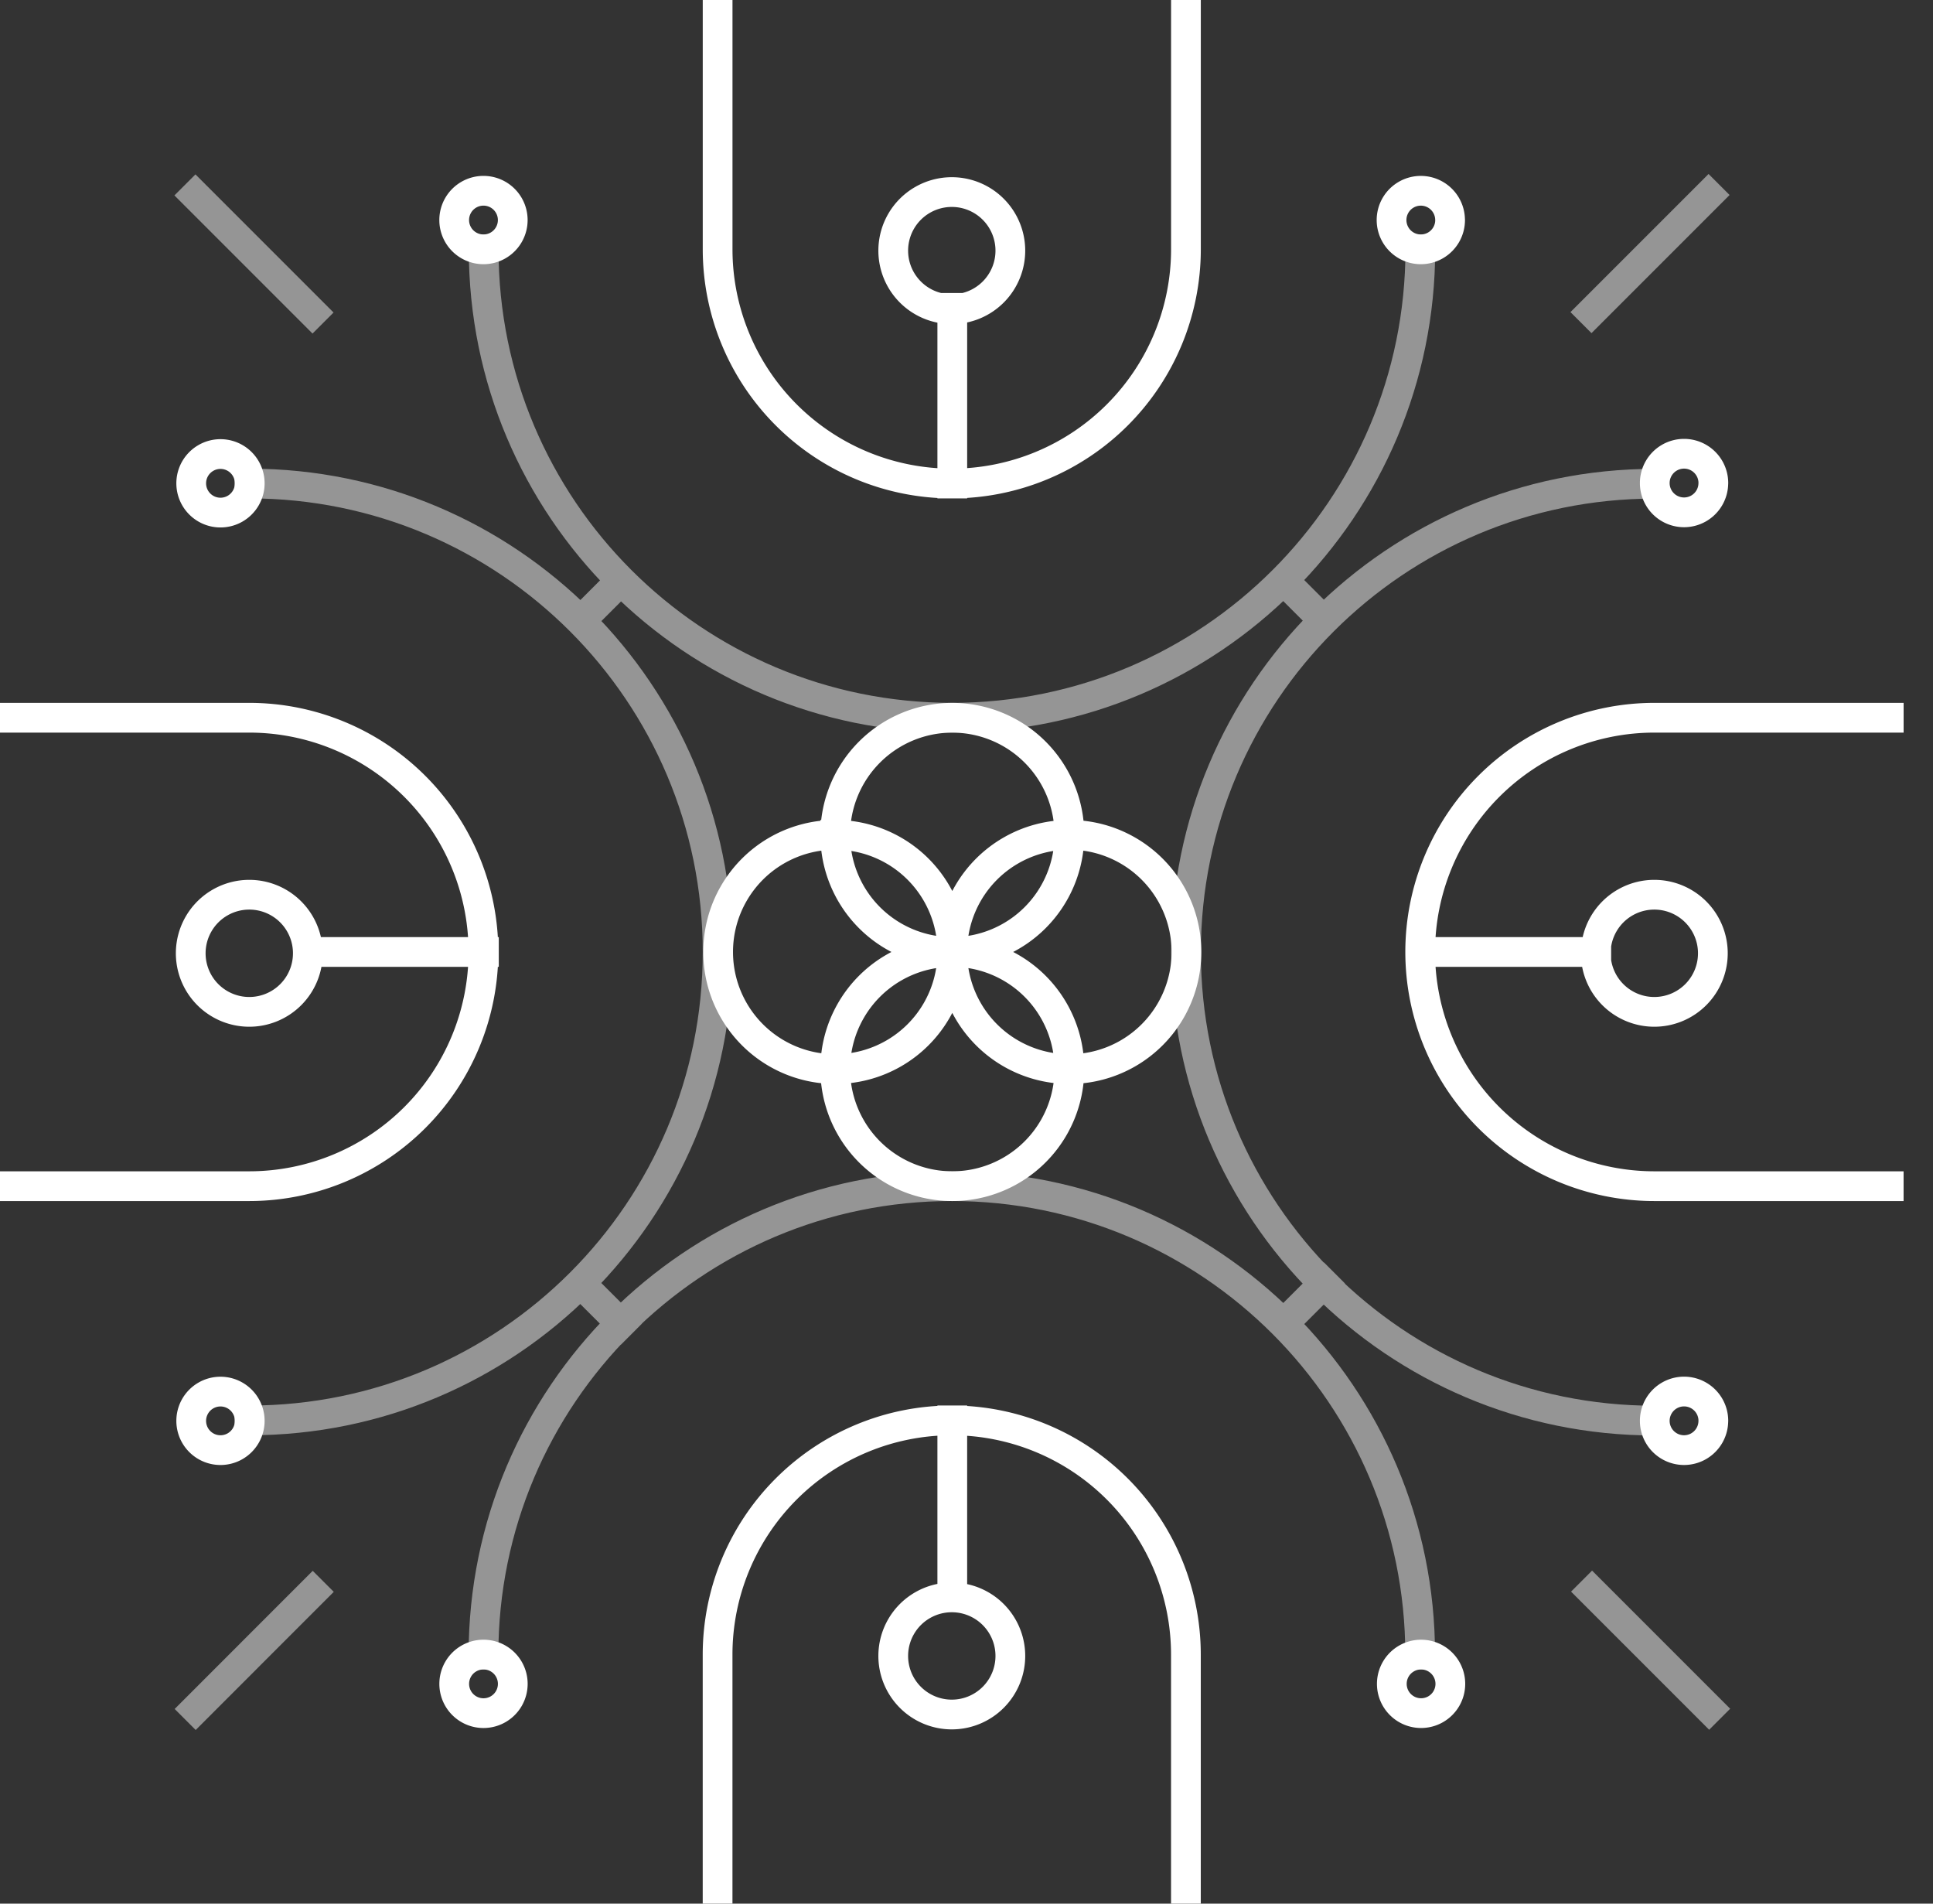 <svg xmlns:xlink="http://www.w3.org/1999/xlink" xmlns="http://www.w3.org/2000/svg" fill="none" viewBox="0 0 65 64" class="css-1dwgdjl" width="65"  height="64" ><rect x="0" y="0" width="65" height="64" fill="#333333" stroke="none"/><path stroke-linecap="square" stroke-linejoin="round" stroke-opacity="0.48" d="m20.872 19.524-1.347 1.347m.008 22.284L20.88 44.5m22.292-.007 1.346-1.346m-.015-22.293-1.347-1.347m-26.898 36.12c0-8.701 7.055-15.749 15.748-15.749 8.694 0 15.749 7.048 15.749 15.749m7.874-7.867c-8.7 0-15.748-7.055-15.748-15.748s7.047-15.749 15.748-15.749m-7.868-7.882c0 8.7-7.056 15.748-15.749 15.748S16.264 17.083 16.264 8.382m-7.881 7.874c8.7 0 15.748 7.056 15.748 15.749S17.084 47.754 8.383 47.754m49.07-41.198-3.937 3.937M6.572 6.57l3.937 3.937M6.58 57.455l3.936-3.937m46.957 3.929-3.937-3.937" style="" stroke="#FFFFFF" fill="none"></path><path stroke-linecap="square" stroke-linejoin="round" d="M32.023 32.005a3.937 3.937 0 1 0 0 7.874 3.937 3.937 0 0 0 0-7.874Zm0 0a3.937 3.937 0 1 0-3.937-3.938m3.937 3.938a3.937 3.937 0 0 1-3.937-3.938m0 0a3.937 3.937 0 1 0 0 7.875 3.937 3.937 0 0 0 0-7.875ZM24.13 63.51v-7.882a7.877 7.877 0 0 1 7.874-7.875 7.877 7.877 0 0 1 7.874 7.875v7.882m23.633-23.631H55.63a7.877 7.877 0 0 1-7.874-7.874 7.877 7.877 0 0 1 7.874-7.875h7.882m-15.74 7.875h5.905M32.022 16.256v-5.905m-15.75 21.654h-5.905m21.655 15.748v5.906M39.879.5v7.882a7.877 7.877 0 0 1-7.874 7.874 7.877 7.877 0 0 1-7.874-7.874V.5M.5 24.13h7.882a7.877 7.877 0 0 1 7.874 7.875 7.877 7.877 0 0 1-7.874 7.874H.5m39.396-7.874a3.937 3.937 0 1 1-7.875 0 3.937 3.937 0 0 1 7.875 0Zm-5.922 23.623a1.969 1.969 0 1 1-3.937 0 1.969 1.969 0 0 1 3.937 0Zm23.623-23.623a1.969 1.969 0 1 1-3.937 0 1.969 1.969 0 0 1 3.937 0ZM33.974 8.382a1.969 1.969 0 1 1-3.937 0 1.969 1.969 0 0 1 3.937 0Zm-16.732-.984a.984.984 0 1 1-1.969 0 .984.984 0 0 1 1.969 0Zm31.52 0a.984.984 0 1 1-1.969 0 .984.984 0 0 1 1.968 0ZM8.398 47.769a.984.984 0 1 1-1.968 0 .984.984 0 0 1 1.968 0Zm0-31.52a.984.984 0 1 1-1.968 0 .984.984 0 0 1 1.968 0ZM48.77 56.611a.984.984 0 1 1-1.968 0 .984.984 0 0 1 1.968 0Zm-31.527 0a.984.984 0 1 1-1.969 0 .984.984 0 0 1 1.969 0ZM57.613 16.24a.984.984 0 1 1-1.969 0 .984.984 0 0 1 1.97 0Zm0 31.528a.984.984 0 1 1-1.969 0 .984.984 0 0 1 1.97 0ZM10.351 32.005a1.969 1.969 0 1 1-3.937 0 1.969 1.969 0 0 1 3.937 0Z" style="" stroke="#FFFFFF" fill="none"></path><defs><radialGradient id="icon-objective-2_svg__a" cx="0" cy="0" r="1" gradientTransform="matrix(0 -63.01 63.012 0 32.104 63.51)" gradientUnits="userSpaceOnUse"><stop stop-color="#08C1FC"></stop><stop offset="1" stop-color="#14EBEB"></stop></radialGradient></defs></svg>